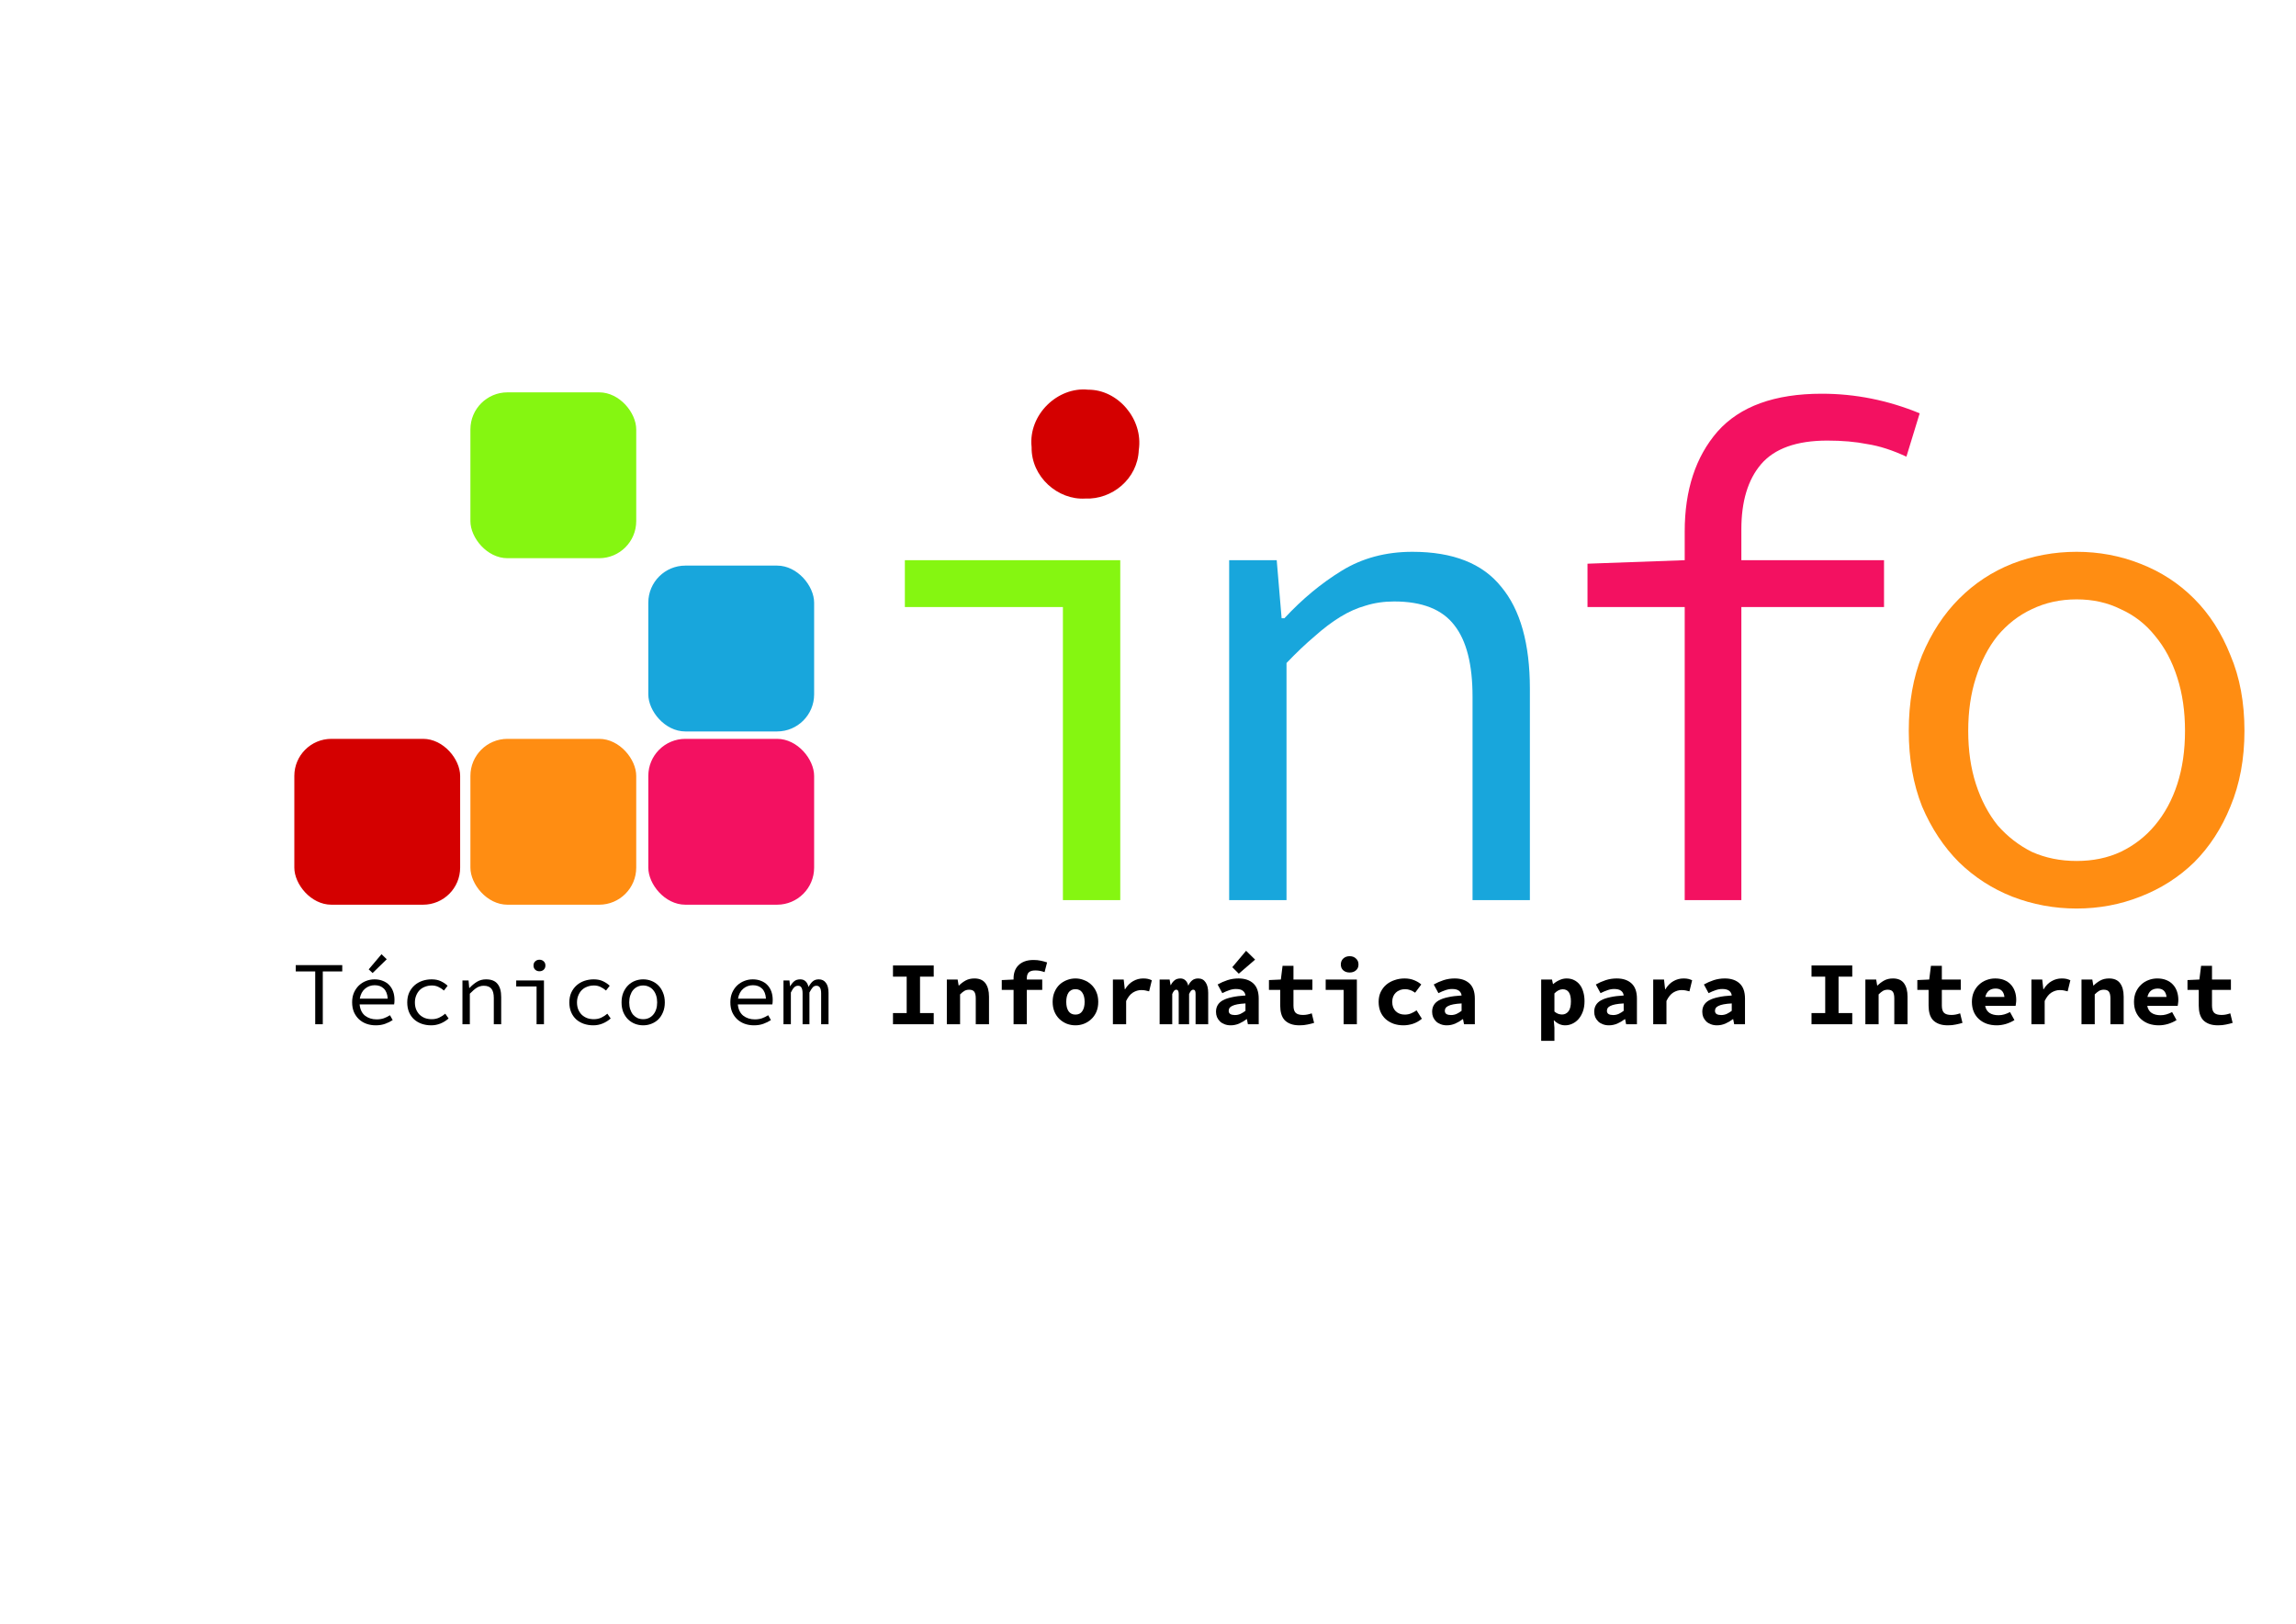 <?xml version="1.0" encoding="UTF-8" standalone="no"?>
<!-- Created with Inkscape (http://www.inkscape.org/) -->

<svg
   xmlns:dc="http://purl.org/dc/elements/1.1/"
   xmlns:cc="http://creativecommons.org/ns#"
   xmlns:rdf="http://www.w3.org/1999/02/22-rdf-syntax-ns#"
   xmlns:svg="http://www.w3.org/2000/svg"
   xmlns="http://www.w3.org/2000/svg"
   xmlns:sodipodi="http://sodipodi.sourceforge.net/DTD/sodipodi-0.dtd"
   xmlns:inkscape="http://www.inkscape.org/namespaces/inkscape"
   width="1052.362"
   height="744.094"
   id="svg3172"
   version="1.1"
   inkscape:version="0.48.4 r9939"
   sodipodi:docname="info-logo.svg">
  <defs
     id="defs3174" />
  <sodipodi:namedview
     id="base"
     pagecolor="#ffffff"
     bordercolor="#666666"
     borderopacity="1.0"
     inkscape:pageopacity="0.0"
     inkscape:pageshadow="2"
     inkscape:zoom="0.7"
     inkscape:cx="337.25809"
     inkscape:cy="353.37796"
     inkscape:document-units="px"
     inkscape:current-layer="layer1"
     showgrid="false"
     inkscape:window-width="1366"
     inkscape:window-height="714"
     inkscape:window-x="0"
     inkscape:window-y="30"
     inkscape:window-maximized="1" />
  <g
     inkscape:label="Camada 1"
     inkscape:groupmode="layer"
     id="layer1"
     transform="translate(0,-308.268)">
    <g
       id="g3087"
       transform="matrix(2.226,0,0,2.226,-425.301,-219.858)"
       style="font-size:144px;font-style:normal;font-variant:normal;font-stretch:normal;text-align:start;line-height:125%;letter-spacing:0px;word-spacing:0px;writing-mode:lr-tb;text-anchor:start;fill:#000000;fill-opacity:1;stroke:none;font-family:Source Code Pro;-inkscape-font-specification:Source Code Pro Semi-Light">
      <path
         inkscape:connector-curvature="0"
         id="path3089"
         d="m 409.92,422.566 c 0,-20.112 0,-40.224 0,-60.336 -10.848,0 -21.696,0 -32.544,0 0,-3.216 0,-6.432 0,-9.648 14.784,0 29.568,0 44.352,0 0,23.328 0,46.656 0,69.984 -3.936,0 -7.872,0 -11.808,0 z"
         style="font-size:144px;font-style:normal;font-variant:normal;font-stretch:normal;text-align:start;line-height:125%;writing-mode:lr-tb;text-anchor:start;fill:#85f611;fill-opacity:1;font-family:Source Code Pro;-inkscape-font-specification:Source Code Pro Semi-Light" />
      <path
         inkscape:connector-curvature="0"
         id="path3091"
         d="m 414.527,339.891 c -5.667,0.348 -11.157,-4.5 -11.052,-10.584 -0.73,-6.684 5.38,-12.479 11.633,-11.826 6.12,-0.046 11.401,6.054 10.434,12.439 -0.24,5.933 -5.506,10.211 -11.015,9.971 z"
         style="font-size:144px;font-style:normal;font-variant:normal;font-stretch:normal;text-align:start;line-height:125%;writing-mode:lr-tb;text-anchor:start;fill:#d40000;fill-opacity:1;font-family:Source Code Pro;-inkscape-font-specification:Source Code Pro Semi-Light" />
      <path
         inkscape:connector-curvature="0"
         id="path3093"
         style="font-size:144px;font-style:normal;font-variant:normal;font-stretch:normal;text-align:start;line-height:125%;writing-mode:lr-tb;text-anchor:start;fill:#18a6dc;fill-opacity:1;font-family:Source Code Pro;-inkscape-font-specification:Source Code Pro Semi-Light"
         d="m 444.152,422.566 0,-69.984 9.792,0 1.008,11.952 0.576,0 c 3.648,-3.936 7.584,-7.2 11.808,-9.792 4.224,-2.592 9.072,-3.888 14.544,-3.888 8.352,7e-5 14.448,2.4 18.288,7.2 3.936,4.704 5.904,11.712 5.904,21.024 l 0,43.488 -11.808,0 0,-41.904 c -6e-5,-6.624 -1.248,-11.52 -3.744,-14.688 -2.496,-3.264 -6.624,-4.896 -12.384,-4.896 -2.112,6e-5 -4.08,0.288 -5.904,0.864 -1.728,0.48 -3.456,1.248 -5.184,2.304 -1.728,1.056 -3.504,2.4 -5.328,4.032 -1.824,1.536 -3.744,3.36 -5.76,5.472 l 0,48.816 -11.808,0" />
      <path
         inkscape:connector-curvature="0"
         id="path3095"
         style="font-size:144px;font-style:normal;font-variant:normal;font-stretch:normal;text-align:start;line-height:125%;writing-mode:lr-tb;text-anchor:start;fill:#f31161;fill-opacity:1;font-family:Source Code Pro;-inkscape-font-specification:Source Code Pro Semi-Light"
         d="m 537.951,422.566 0,-60.336 -20.016,0 0,-8.928 20.016,-0.72 0,-5.904 c -3e-5,-8.544 2.256,-15.408 6.768,-20.592 4.608,-5.184 11.76,-7.776 21.456,-7.776 6.912,1e-4 13.632,1.344 20.16,4.032 l -2.736,8.928 c -2.88,-1.344 -5.568,-2.208 -8.064,-2.592 -2.4,-0.48 -5.136,-0.72 -8.208,-0.72 -6.336,9e-5 -10.896,1.632 -13.68,4.896 -2.688,3.168 -4.032,7.632 -4.032,13.392 l 0,6.336 29.376,0 0,9.648 -29.376,0 0,60.336 -11.664,0" />
      <path
         inkscape:connector-curvature="0"
         id="path3097"
         style="font-size:144px;font-style:normal;font-variant:normal;font-stretch:normal;text-align:start;line-height:125%;writing-mode:lr-tb;text-anchor:start;fill:#ff8d12;fill-opacity:1;font-family:Source Code Pro;-inkscape-font-specification:Source Code Pro Semi-Light"
         d="m 618.647,424.294 c -4.608,0 -9.024,-0.816 -13.248,-2.448 -4.128,-1.632 -7.776,-3.984 -10.944,-7.056 -3.168,-3.168 -5.712,-7.008 -7.632,-11.52 -1.824,-4.608 -2.736,-9.792 -2.736,-15.552 -10e-6,-5.856 0.912,-11.04 2.736,-15.552 1.92,-4.608 4.464,-8.496 7.632,-11.664 3.168,-3.168 6.816,-5.568 10.944,-7.2 4.224,-1.632 8.64,-2.448 13.248,-2.448 4.608,7e-5 8.976,0.816 13.104,2.448 4.224,1.632 7.92,4.032 11.088,7.2 3.168,3.168 5.664,7.056 7.488,11.664 1.92,4.512 2.88,9.696 2.88,15.552 -8e-5,5.76 -0.96,10.944 -2.88,15.552 -1.824,4.512 -4.32,8.352 -7.488,11.52 -3.168,3.072 -6.864,5.424 -11.088,7.056 -4.128,1.632 -8.496,2.448 -13.104,2.448 m 0,-9.792 c 3.36,1e-5 6.384,-0.624 9.072,-1.872 2.784,-1.344 5.136,-3.168 7.056,-5.472 2.016,-2.4 3.552,-5.232 4.608,-8.496 1.056,-3.264 1.584,-6.912 1.584,-10.944 -6e-5,-4.032 -0.528,-7.68 -1.584,-10.944 -1.056,-3.36 -2.592,-6.24 -4.608,-8.64 -1.92,-2.4 -4.272,-4.224 -7.056,-5.472 -2.688,-1.344 -5.712,-2.016 -9.072,-2.016 -3.36,6e-5 -6.432,0.672 -9.216,2.016 -2.688,1.248 -5.04,3.072 -7.056,5.472 -1.92,2.4 -3.408,5.28 -4.464,8.64 -1.056,3.264 -1.584,6.912 -1.584,10.944 -2e-5,4.032 0.528,7.68 1.584,10.944 1.056,3.264 2.544,6.096 4.464,8.496 2.016,2.304 4.368,4.128 7.056,5.472 2.784,1.248 5.856,1.872 9.216,1.872" />
    </g>
    <g
       transform="matrix(1.726,0,0,1.726,-2016.528,512.492)"
       id="g3099">
      <rect
         ry="9.841"
         y="77.851"
         x="1293.243"
         height="44.034"
         width="44.034"
         id="rect3101"
         style="fill:#ff8d12;fill-opacity:1;fill-rule:evenodd;stroke:none" />
      <rect
         style="fill:#18a6dc;fill-opacity:1;fill-rule:evenodd;stroke:none"
         id="rect3103"
         width="44.034"
         height="44.034"
         x="1340.485"
         y="31.851"
         ry="9.841" />
      <rect
         ry="9.841"
         y="77.851"
         x="1340.485"
         height="44.034"
         width="44.034"
         id="rect3105"
         style="fill:#f31161;fill-opacity:1;fill-rule:evenodd;stroke:none" />
      <rect
         style="fill:#85f611;fill-opacity:1;fill-rule:evenodd;stroke:none"
         id="rect3107"
         width="44.034"
         height="44.034"
         x="1293.243"
         y="-14.149"
         ry="9.841" />
      <rect
         ry="9.841"
         y="77.851"
         x="1246.485"
         height="44.034"
         width="44.034"
         id="rect3109"
         style="fill:#d40000;fill-opacity:1;fill-rule:evenodd;stroke:none" />
    </g>
    <g
       style="font-size:238.483px;font-style:normal;font-variant:normal;font-stretch:normal;text-align:start;line-height:125%;letter-spacing:0px;word-spacing:0px;writing-mode:lr-tb;text-anchor:start;fill:#002b3d;fill-opacity:1;stroke:none;font-family:Source Code Pro;-inkscape-font-specification:Source Code Pro Semi-Light"
       id="text3111"
       transform="matrix(1.016,0,0,1.016,-16.736,-12.168)">
      <g
         id="g3063"
         style="fill:#000000">
        <path
           inkscape:connector-curvature="0"
           id="path2998"
           style="font-weight:normal;fill:#000000"
           d="m 158.676,777.376 0,-23.822 -8.781,0 0,-2.846 20.976,0 0,2.846 -8.781,0 0,23.822 -3.415,0" />
        <path
           inkscape:connector-curvature="0"
           id="path3000"
           style="font-weight:normal;fill:#000000"
           d="m 185.978,777.864 c -1.491,0 -2.886,-0.23 -4.187,-0.691 -1.274,-0.461 -2.398,-1.138 -3.374,-2.033 -0.949,-0.894 -1.707,-1.978 -2.276,-3.252 -0.542,-1.301 -0.813,-2.778 -0.813,-4.431 0,-1.599 0.271,-3.035 0.813,-4.309 0.569,-1.274 1.314,-2.358 2.236,-3.252 0.949,-0.894 2.019,-1.572 3.211,-2.033 1.22,-0.488 2.493,-0.732 3.821,-0.732 1.409,2e-5 2.669,0.23 3.781,0.691 1.138,0.434 2.087,1.057 2.846,1.87 0.786,0.813 1.382,1.789 1.789,2.927 0.406,1.138 0.61,2.398 0.61,3.781 -2e-5,0.379 -0.014,0.745 -0.041,1.098 -0.027,0.352 -0.068,0.664 -0.122,0.935 l -15.57,0 c 0.217,2.249 1.03,3.943 2.439,5.081 1.436,1.111 3.184,1.667 5.244,1.667 1.192,0 2.263,-0.163 3.211,-0.488 0.976,-0.352 1.911,-0.813 2.805,-1.382 l 1.22,2.195 c -0.976,0.65 -2.1,1.206 -3.374,1.667 -1.247,0.461 -2.669,0.691 -4.268,0.691 m -0.488,-18.09 c -0.813,10e-6 -1.599,0.136 -2.358,0.407 -0.732,0.271 -1.396,0.664 -1.992,1.179 -0.596,0.488 -1.098,1.111 -1.504,1.87 -0.407,0.759 -0.691,1.626 -0.854,2.602 l 12.602,0 c -0.136,-2.033 -0.732,-3.55 -1.789,-4.553 -1.03,-1.003 -2.398,-1.504 -4.106,-1.504 m -0.935,-5.488 -1.748,-1.667 5.773,-6.829 2.358,2.276 -6.382,6.22" />
        <path
           inkscape:connector-curvature="0"
           id="path3002"
           style="font-weight:normal;fill:#000000"
           d="m 211.004,777.864 c -1.545,0 -2.981,-0.23 -4.309,-0.691 -1.301,-0.461 -2.439,-1.125 -3.415,-1.992 -0.976,-0.894 -1.734,-1.978 -2.276,-3.252 -0.542,-1.301 -0.813,-2.764 -0.813,-4.39 0,-1.653 0.285,-3.117 0.854,-4.39 0.596,-1.301 1.396,-2.398 2.398,-3.293 1.003,-0.894 2.168,-1.572 3.496,-2.033 1.355,-0.461 2.778,-0.691 4.268,-0.691 1.626,2e-5 3.022,0.285 4.187,0.854 1.192,0.569 2.195,1.247 3.008,2.033 l -1.667,2.155 c -0.813,-0.705 -1.667,-1.26 -2.561,-1.667 -0.867,-0.406 -1.816,-0.61 -2.846,-0.61 -1.138,2e-5 -2.182,0.19 -3.13,0.569 -0.949,0.352 -1.762,0.867 -2.439,1.545 -0.65,0.678 -1.165,1.491 -1.545,2.439 -0.379,0.921 -0.569,1.951 -0.569,3.09 -1e-5,1.138 0.176,2.168 0.528,3.09 0.379,0.921 0.894,1.721 1.545,2.398 0.678,0.65 1.477,1.165 2.398,1.545 0.949,0.352 1.992,0.528 3.13,0.528 1.22,0 2.331,-0.23 3.333,-0.691 1.03,-0.488 1.951,-1.084 2.764,-1.789 l 1.504,2.155 c -1.111,0.976 -2.331,1.734 -3.659,2.276 -1.328,0.542 -2.724,0.813 -4.187,0.813" />
        <path
           inkscape:connector-curvature="0"
           id="path3004"
           style="font-weight:normal;fill:#000000"
           d="m 225.094,777.376 0,-19.757 2.764,0 0.285,3.374 0.163,0 c 1.03,-1.111 2.141,-2.033 3.333,-2.764 1.192,-0.732 2.561,-1.098 4.106,-1.098 2.358,2e-5 4.079,0.678 5.163,2.033 1.111,1.328 1.667,3.306 1.667,5.935 l 0,12.277 -3.333,0 0,-11.83 c -2e-5,-1.87 -0.352,-3.252 -1.057,-4.146 -0.705,-0.921 -1.87,-1.382 -3.496,-1.382 -0.596,10e-6 -1.152,0.081 -1.667,0.244 -0.488,0.136 -0.976,0.352 -1.463,0.65 -0.488,0.298 -0.989,0.678 -1.504,1.138 -0.515,0.434 -1.057,0.949 -1.626,1.545 l 0,13.781 -3.333,0" />
        <path
           inkscape:connector-curvature="0"
           id="path3006"
           style="font-weight:normal;fill:#000000"
           d="m 258.535,777.376 0,-17.033 -9.187,0 0,-2.724 12.521,0 0,19.757 -3.333,0 m 1.301,-23.903 c -0.759,2e-5 -1.396,-0.23 -1.911,-0.691 -0.515,-0.488 -0.772,-1.125 -0.772,-1.911 -10e-6,-0.786 0.257,-1.409 0.772,-1.87 0.515,-0.488 1.152,-0.732 1.911,-0.732 0.759,2e-5 1.396,0.244 1.911,0.732 0.515,0.461 0.772,1.084 0.772,1.87 -2e-5,0.786 -0.257,1.423 -0.772,1.911 -0.515,0.461 -1.152,0.691 -1.911,0.691" />
        <path
           inkscape:connector-curvature="0"
           id="path3008"
           style="font-weight:normal;fill:#000000"
           d="m 284.129,777.864 c -1.545,0 -2.981,-0.23 -4.309,-0.691 -1.301,-0.461 -2.439,-1.125 -3.415,-1.992 -0.976,-0.894 -1.734,-1.978 -2.276,-3.252 -0.542,-1.301 -0.813,-2.764 -0.813,-4.39 0,-1.653 0.285,-3.117 0.854,-4.39 0.596,-1.301 1.396,-2.398 2.398,-3.293 1.003,-0.894 2.168,-1.572 3.496,-2.033 1.355,-0.461 2.778,-0.691 4.268,-0.691 1.626,2e-5 3.022,0.285 4.187,0.854 1.192,0.569 2.195,1.247 3.008,2.033 l -1.667,2.155 c -0.813,-0.705 -1.667,-1.26 -2.561,-1.667 -0.867,-0.406 -1.816,-0.61 -2.846,-0.61 -1.138,2e-5 -2.182,0.19 -3.13,0.569 -0.949,0.352 -1.762,0.867 -2.439,1.545 -0.65,0.678 -1.165,1.491 -1.545,2.439 -0.379,0.921 -0.569,1.951 -0.569,3.09 0,1.138 0.176,2.168 0.528,3.09 0.379,0.921 0.894,1.721 1.545,2.398 0.678,0.65 1.477,1.165 2.398,1.545 0.949,0.352 1.992,0.528 3.13,0.528 1.22,0 2.331,-0.23 3.333,-0.691 1.03,-0.488 1.951,-1.084 2.764,-1.789 l 1.504,2.155 c -1.111,0.976 -2.331,1.734 -3.659,2.276 -1.328,0.542 -2.724,0.813 -4.187,0.813" />
        <path
           inkscape:connector-curvature="0"
           id="path3010"
           style="font-weight:normal;fill:#000000"
           d="m 306.634,777.864 c -1.301,0 -2.548,-0.23 -3.74,-0.691 -1.165,-0.461 -2.195,-1.125 -3.09,-1.992 -0.894,-0.894 -1.613,-1.978 -2.155,-3.252 -0.515,-1.301 -0.772,-2.764 -0.772,-4.39 0,-1.653 0.257,-3.117 0.772,-4.39 0.542,-1.301 1.26,-2.398 2.155,-3.293 0.894,-0.894 1.924,-1.572 3.09,-2.033 1.192,-0.461 2.439,-0.691 3.74,-0.691 1.301,2e-5 2.534,0.23 3.699,0.691 1.192,0.461 2.236,1.138 3.13,2.033 0.894,0.894 1.599,1.992 2.114,3.293 0.542,1.274 0.813,2.737 0.813,4.39 -3e-5,1.626 -0.271,3.09 -0.813,4.39 -0.515,1.274 -1.22,2.358 -2.114,3.252 -0.894,0.867 -1.938,1.531 -3.13,1.992 -1.165,0.461 -2.398,0.691 -3.699,0.691 m 0,-2.764 c 0.949,0 1.802,-0.176 2.561,-0.528 0.786,-0.379 1.45,-0.894 1.992,-1.545 0.569,-0.678 1.003,-1.477 1.301,-2.398 0.298,-0.921 0.447,-1.951 0.447,-3.09 -2e-5,-1.138 -0.149,-2.168 -0.447,-3.09 -0.298,-0.949 -0.732,-1.762 -1.301,-2.439 -0.542,-0.678 -1.206,-1.192 -1.992,-1.545 -0.759,-0.379 -1.613,-0.569 -2.561,-0.569 -0.949,2e-5 -1.816,0.19 -2.602,0.569 -0.759,0.352 -1.423,0.867 -1.992,1.545 -0.542,0.678 -0.962,1.491 -1.26,2.439 -0.298,0.921 -0.447,1.951 -0.447,3.09 0,1.138 0.149,2.168 0.447,3.09 0.298,0.921 0.718,1.721 1.26,2.398 0.569,0.65 1.233,1.165 1.992,1.545 0.786,0.352 1.653,0.528 2.602,0.528" />
        <path
           inkscape:connector-curvature="0"
           id="path3012"
           style="font-weight:normal;fill:#000000"
           d="m 356.604,777.864 c -1.491,0 -2.886,-0.23 -4.187,-0.691 -1.274,-0.461 -2.398,-1.138 -3.374,-2.033 -0.949,-0.894 -1.707,-1.978 -2.276,-3.252 -0.542,-1.301 -0.813,-2.778 -0.813,-4.431 0,-1.599 0.271,-3.035 0.813,-4.309 0.569,-1.274 1.314,-2.358 2.236,-3.252 0.949,-0.894 2.019,-1.572 3.211,-2.033 1.22,-0.488 2.493,-0.732 3.821,-0.732 1.409,2e-5 2.669,0.23 3.781,0.691 1.138,0.434 2.087,1.057 2.846,1.87 0.786,0.813 1.382,1.789 1.789,2.927 0.406,1.138 0.61,2.398 0.61,3.781 -3e-5,0.379 -0.014,0.745 -0.041,1.098 -0.027,0.352 -0.068,0.664 -0.122,0.935 l -15.57,0 c 0.217,2.249 1.03,3.943 2.439,5.081 1.436,1.111 3.184,1.667 5.244,1.667 1.192,0 2.263,-0.163 3.211,-0.488 0.976,-0.352 1.911,-0.813 2.805,-1.382 l 1.22,2.195 c -0.976,0.65 -2.1,1.206 -3.374,1.667 -1.247,0.461 -2.669,0.691 -4.268,0.691 m -0.488,-18.09 c -0.813,10e-6 -1.599,0.136 -2.358,0.407 -0.732,0.271 -1.396,0.664 -1.992,1.179 -0.596,0.488 -1.098,1.111 -1.504,1.87 -0.407,0.759 -0.691,1.626 -0.854,2.602 l 12.602,0 c -0.136,-2.033 -0.732,-3.55 -1.789,-4.553 -1.03,-1.003 -2.398,-1.504 -4.106,-1.504" />
        <path
           inkscape:connector-curvature="0"
           id="path3014"
           style="font-weight:normal;fill:#000000"
           d="m 369.922,777.376 0,-19.757 2.683,0 0.285,2.602 0.081,0 c 0.515,-0.921 1.111,-1.667 1.789,-2.236 0.678,-0.569 1.585,-0.854 2.724,-0.854 1.924,2e-5 3.171,1.138 3.74,3.415 0.569,-1.057 1.192,-1.884 1.87,-2.48 0.705,-0.623 1.626,-0.935 2.764,-0.935 1.382,2e-5 2.453,0.528 3.211,1.585 0.786,1.03 1.179,2.534 1.179,4.512 l 0,14.147 -3.333,0 0,-13.903 c -2e-5,-2.304 -0.705,-3.455 -2.114,-3.455 -0.705,10e-6 -1.274,0.257 -1.707,0.772 -0.434,0.488 -0.921,1.247 -1.463,2.276 l 0,14.309 -3.09,0 0,-13.903 c 0,-1.138 -0.163,-1.992 -0.488,-2.561 -0.298,-0.596 -0.813,-0.894 -1.545,-0.894 -0.705,10e-6 -1.301,0.257 -1.789,0.772 -0.488,0.488 -0.976,1.247 -1.463,2.276 l 0,14.309 -3.333,0" />
        <path
           inkscape:connector-curvature="0"
           id="path3016"
           style="font-size:46.372px;font-weight:bold;text-align:center;line-height:125%;text-anchor:middle;fill:#000000;font-family:Source Code Pro;-inkscape-font-specification:Source Code Pro Semi-Light"
           d="m 419.323,777.376 0,-5.041 6.179,0 0,-16.423 -6.179,0 0,-5.041 18.375,0 0,5.041 -6.179,0 0,16.423 6.179,0 0,5.041 -18.375,0" />
        <path
           inkscape:connector-curvature="0"
           id="path3018"
           style="font-size:46.372px;font-weight:bold;text-align:center;line-height:125%;text-anchor:middle;fill:#000000;font-family:Source Code Pro;-inkscape-font-specification:Source Code Pro Semi-Light"
           d="m 443.616,777.376 0,-20.163 4.878,0 0.447,2.683 0.163,0 c 0.867,-0.867 1.856,-1.612 2.968,-2.236 1.138,-0.623 2.466,-0.935 3.984,-0.935 2.276,2e-5 3.943,0.732 5,2.195 1.057,1.463 1.585,3.469 1.585,6.016 l 0,12.439 -5.976,0 0,-11.667 c -2e-5,-1.355 -0.217,-2.344 -0.65,-2.968 -0.434,-0.623 -1.206,-0.935 -2.317,-0.935 -0.813,10e-6 -1.531,0.176 -2.155,0.528 -0.596,0.352 -1.247,0.881 -1.951,1.585 l 0,13.456 -5.976,0" />
        <path
           inkscape:connector-curvature="0"
           id="path3020"
           style="font-size:46.372px;font-weight:bold;text-align:center;line-height:125%;text-anchor:middle;fill:#000000;font-family:Source Code Pro;-inkscape-font-specification:Source Code Pro Semi-Light"
           d="m 473.723,777.376 0,-15.488 -5.325,0 0,-4.431 5.325,-0.244 0,-0.528 c -10e-6,-1.165 0.176,-2.249 0.528,-3.252 0.352,-1.003 0.894,-1.87 1.626,-2.602 0.732,-0.759 1.667,-1.355 2.805,-1.789 1.138,-0.434 2.493,-0.65 4.065,-0.65 1.165,3e-5 2.249,0.108 3.252,0.325 1.03,0.217 1.978,0.474 2.846,0.772 l -1.138,4.39 c -1.328,-0.515 -2.737,-0.772 -4.228,-0.772 -1.301,2e-5 -2.263,0.285 -2.886,0.854 -0.596,0.569 -0.894,1.463 -0.894,2.683 l 0,0.569 6.951,0 0,4.675 -6.951,0 0,15.488 -5.976,0" />
        <path
           inkscape:connector-curvature="0"
           id="path3022"
           style="font-size:46.372px;font-weight:bold;text-align:center;line-height:125%;text-anchor:middle;fill:#000000;font-family:Source Code Pro;-inkscape-font-specification:Source Code Pro Semi-Light"
           d="m 501.635,777.864 c -1.328,0 -2.615,-0.23 -3.862,-0.691 -1.22,-0.488 -2.317,-1.179 -3.293,-2.073 -0.949,-0.894 -1.707,-1.992 -2.276,-3.293 -0.569,-1.328 -0.854,-2.832 -0.854,-4.512 0,-1.68 0.285,-3.171 0.854,-4.472 0.569,-1.328 1.328,-2.439 2.276,-3.333 0.976,-0.894 2.073,-1.572 3.293,-2.033 1.247,-0.488 2.534,-0.732 3.862,-0.732 1.328,2e-5 2.602,0.244 3.821,0.732 1.247,0.461 2.344,1.138 3.293,2.033 0.976,0.894 1.748,2.005 2.317,3.333 0.569,1.301 0.854,2.791 0.854,4.472 -2e-5,1.68 -0.285,3.184 -0.854,4.512 -0.569,1.301 -1.342,2.398 -2.317,3.293 -0.949,0.894 -2.046,1.585 -3.293,2.073 -1.22,0.461 -2.493,0.691 -3.821,0.691 m 0,-4.838 c 1.382,0 2.412,-0.515 3.09,-1.545 0.705,-1.03 1.057,-2.426 1.057,-4.187 -2e-5,-1.762 -0.352,-3.157 -1.057,-4.187 -0.678,-1.03 -1.707,-1.545 -3.09,-1.545 -1.382,2e-5 -2.426,0.515 -3.13,1.545 -0.678,1.03 -1.016,2.426 -1.016,4.187 -1e-5,1.762 0.339,3.157 1.016,4.187 0.705,1.03 1.748,1.545 3.13,1.545" />
        <path
           inkscape:connector-curvature="0"
           id="path3024"
           style="font-size:46.372px;font-weight:bold;text-align:center;line-height:125%;text-anchor:middle;fill:#000000;font-family:Source Code Pro;-inkscape-font-specification:Source Code Pro Semi-Light"
           d="m 518.53,777.376 0,-20.163 4.878,0 0.488,4.39 0.122,0 c 1.003,-1.653 2.209,-2.873 3.618,-3.659 1.409,-0.813 2.927,-1.22 4.553,-1.22 0.894,2e-5 1.613,0.068 2.155,0.203 0.569,0.136 1.152,0.339 1.748,0.61 l -1.22,5 c -0.623,-0.19 -1.192,-0.325 -1.707,-0.407 -0.488,-0.108 -1.111,-0.163 -1.87,-0.163 -1.247,10e-6 -2.48,0.366 -3.699,1.098 -1.192,0.732 -2.222,2.005 -3.09,3.821 l 0,10.488 -5.976,0" />
        <path
           inkscape:connector-curvature="0"
           id="path3026"
           style="font-size:46.372px;font-weight:bold;text-align:center;line-height:125%;text-anchor:middle;fill:#000000;font-family:Source Code Pro;-inkscape-font-specification:Source Code Pro Semi-Light"
           d="m 539.613,777.376 0,-20.163 4.512,0 0.407,2.48 0.163,0 c 0.379,-0.813 0.908,-1.504 1.585,-2.073 0.678,-0.596 1.599,-0.894 2.764,-0.894 0.867,2e-5 1.599,0.285 2.195,0.854 0.623,0.542 1.057,1.355 1.301,2.439 0.379,-0.921 0.921,-1.694 1.626,-2.317 0.732,-0.65 1.68,-0.976 2.846,-0.976 1.463,2e-5 2.575,0.583 3.333,1.748 0.786,1.138 1.179,2.724 1.179,4.756 l 0,14.147 -5.691,0 0,-13.74 c -2e-5,-0.623 -0.081,-1.084 -0.244,-1.382 -0.163,-0.298 -0.447,-0.447 -0.854,-0.447 -0.379,10e-6 -0.705,0.163 -0.976,0.488 -0.271,0.325 -0.556,0.813 -0.854,1.463 l 0,13.618 -4.675,0 0,-13.74 c -2e-5,-1.22 -0.379,-1.829 -1.138,-1.829 -0.379,10e-6 -0.705,0.163 -0.976,0.488 -0.271,0.325 -0.542,0.813 -0.813,1.463 l 0,13.618 -5.691,0" />
        <path
           inkscape:connector-curvature="0"
           id="path3028"
           style="font-size:46.372px;font-weight:bold;text-align:center;line-height:125%;text-anchor:middle;fill:#000000;font-family:Source Code Pro;-inkscape-font-specification:Source Code Pro Semi-Light"
           d="m 571.671,777.864 c -1.03,0 -1.951,-0.163 -2.764,-0.488 -0.813,-0.298 -1.504,-0.718 -2.073,-1.26 -0.569,-0.569 -1.016,-1.22 -1.341,-1.951 -0.298,-0.732 -0.447,-1.531 -0.447,-2.398 0,-1.138 0.244,-2.127 0.732,-2.968 0.488,-0.867 1.26,-1.599 2.317,-2.195 1.084,-0.596 2.466,-1.07 4.146,-1.423 1.68,-0.379 3.713,-0.637 6.098,-0.772 -0.108,-0.921 -0.515,-1.64 -1.22,-2.155 -0.678,-0.515 -1.707,-0.772 -3.09,-0.772 -0.976,1e-5 -1.965,0.176 -2.968,0.528 -0.976,0.325 -2.033,0.772 -3.171,1.341 l -2.114,-3.903 c 1.382,-0.786 2.859,-1.436 4.431,-1.951 1.599,-0.515 3.266,-0.772 5,-0.772 2.818,2e-5 5.041,0.745 6.667,2.236 1.626,1.491 2.439,3.781 2.439,6.87 l 0,11.545 -4.878,0 -0.447,-2.276 -0.163,0 c -1.03,0.786 -2.155,1.45 -3.374,1.992 -1.22,0.515 -2.48,0.772 -3.781,0.772 m 1.911,-4.634 c 0.894,0 1.734,-0.176 2.52,-0.528 0.786,-0.379 1.531,-0.84 2.236,-1.382 l 0,-3.333 c -1.491,0.081 -2.724,0.217 -3.699,0.407 -0.976,0.19 -1.748,0.434 -2.317,0.732 -0.569,0.271 -0.976,0.596 -1.22,0.976 -0.217,0.379 -0.325,0.786 -0.325,1.22 -10e-6,0.65 0.244,1.138 0.732,1.463 0.515,0.298 1.206,0.447 2.073,0.447 m 1.748,-18.659 -2.927,-2.927 6.22,-7.399 4.065,3.984 -7.358,6.342" />
        <path
           inkscape:connector-curvature="0"
           id="path3030"
           style="font-size:46.372px;font-weight:bold;text-align:center;line-height:125%;text-anchor:middle;fill:#000000;font-family:Source Code Pro;-inkscape-font-specification:Source Code Pro Semi-Light"
           d="m 602.713,777.864 c -1.599,0 -2.954,-0.217 -4.065,-0.65 -1.111,-0.434 -2.019,-1.03 -2.724,-1.789 -0.678,-0.786 -1.165,-1.721 -1.463,-2.805 -0.298,-1.084 -0.447,-2.29 -0.447,-3.618 l 0,-7.114 -5.081,0 0,-4.431 5.366,-0.244 0.772,-6.179 4.919,0 0,6.179 8.537,0 0,4.675 -8.537,0 0,7.073 c -2e-5,1.545 0.339,2.642 1.016,3.293 0.678,0.623 1.762,0.935 3.252,0.935 0.759,0 1.45,-0.068 2.073,-0.203 0.65,-0.136 1.287,-0.312 1.911,-0.528 l 1.057,4.309 c -0.894,0.271 -1.884,0.515 -2.968,0.732 -1.057,0.244 -2.263,0.366 -3.618,0.366" />
        <path
           inkscape:connector-curvature="0"
           id="path3032"
           style="font-size:46.372px;font-weight:bold;text-align:center;line-height:125%;text-anchor:middle;fill:#000000;font-family:Source Code Pro;-inkscape-font-specification:Source Code Pro Semi-Light"
           d="m 622.616,777.376 0,-15.488 -8.09,0 0,-4.675 14.065,0 0,20.163 -5.976,0 m 2.724,-23.334 c -1.165,2e-5 -2.127,-0.325 -2.886,-0.976 -0.732,-0.65 -1.098,-1.531 -1.098,-2.642 -10e-6,-1.111 0.366,-2.005 1.098,-2.683 0.759,-0.705 1.721,-1.057 2.886,-1.057 1.165,3e-5 2.114,0.352 2.846,1.057 0.759,0.678 1.138,1.572 1.138,2.683 -10e-6,1.111 -0.379,1.992 -1.138,2.642 -0.732,0.65 -1.68,0.976 -2.846,0.976" />
        <path
           inkscape:connector-curvature="0"
           id="path3034"
           style="font-size:46.372px;font-weight:bold;text-align:center;line-height:125%;text-anchor:middle;fill:#000000;font-family:Source Code Pro;-inkscape-font-specification:Source Code Pro Semi-Light"
           d="m 649.634,777.864 c -1.599,0 -3.076,-0.23 -4.431,-0.691 -1.355,-0.488 -2.548,-1.179 -3.577,-2.073 -1.003,-0.894 -1.789,-1.992 -2.358,-3.293 -0.569,-1.328 -0.854,-2.832 -0.854,-4.512 0,-1.68 0.312,-3.171 0.935,-4.472 0.65,-1.328 1.504,-2.439 2.561,-3.333 1.084,-0.894 2.331,-1.572 3.74,-2.033 1.409,-0.488 2.886,-0.732 4.431,-0.732 1.599,2e-5 3.035,0.257 4.309,0.772 1.301,0.515 2.385,1.165 3.252,1.951 l -2.764,3.699 c -1.491,-1.057 -2.981,-1.585 -4.472,-1.585 -1.734,2e-5 -3.144,0.515 -4.228,1.545 -1.084,1.03 -1.626,2.426 -1.626,4.187 -10e-6,1.762 0.515,3.157 1.545,4.187 1.057,1.03 2.426,1.545 4.106,1.545 1.057,0 2.019,-0.19 2.886,-0.569 0.894,-0.379 1.707,-0.827 2.439,-1.341 l 2.398,3.781 c -1.22,1.03 -2.561,1.789 -4.025,2.276 -1.463,0.461 -2.886,0.691 -4.268,0.691" />
        <path
           inkscape:connector-curvature="0"
           id="path3036"
           style="font-size:46.372px;font-weight:bold;text-align:center;line-height:125%;text-anchor:middle;fill:#000000;font-family:Source Code Pro;-inkscape-font-specification:Source Code Pro Semi-Light"
           d="m 669.171,777.864 c -1.03,0 -1.951,-0.163 -2.764,-0.488 -0.813,-0.298 -1.504,-0.718 -2.073,-1.26 -0.569,-0.569 -1.016,-1.22 -1.342,-1.951 -0.298,-0.732 -0.447,-1.531 -0.447,-2.398 0,-1.138 0.244,-2.127 0.732,-2.968 0.488,-0.867 1.26,-1.599 2.317,-2.195 1.084,-0.596 2.466,-1.07 4.146,-1.423 1.68,-0.379 3.713,-0.637 6.098,-0.772 -0.108,-0.921 -0.515,-1.64 -1.22,-2.155 -0.678,-0.515 -1.707,-0.772 -3.09,-0.772 -0.976,1e-5 -1.965,0.176 -2.968,0.528 -0.976,0.325 -2.033,0.772 -3.171,1.341 l -2.114,-3.903 c 1.382,-0.786 2.859,-1.436 4.431,-1.951 1.599,-0.515 3.266,-0.772 5,-0.772 2.818,2e-5 5.041,0.745 6.667,2.236 1.626,1.491 2.439,3.781 2.439,6.87 l 0,11.545 -4.878,0 -0.447,-2.276 -0.163,0 c -1.03,0.786 -2.155,1.45 -3.374,1.992 -1.22,0.515 -2.48,0.772 -3.781,0.772 m 1.911,-4.634 c 0.894,0 1.734,-0.176 2.52,-0.528 0.786,-0.379 1.531,-0.84 2.236,-1.382 l 0,-3.333 c -1.491,0.081 -2.724,0.217 -3.699,0.407 -0.976,0.19 -1.748,0.434 -2.317,0.732 -0.569,0.271 -0.976,0.596 -1.22,0.976 -0.217,0.379 -0.325,0.786 -0.325,1.22 0,0.65 0.244,1.138 0.732,1.463 0.515,0.298 1.206,0.447 2.073,0.447" />
        <path
           inkscape:connector-curvature="0"
           id="path3038"
           style="font-size:46.372px;font-weight:bold;text-align:center;line-height:125%;text-anchor:middle;fill:#000000;font-family:Source Code Pro;-inkscape-font-specification:Source Code Pro Semi-Light"
           d="m 711.742,784.856 0,-27.643 4.878,0 0.447,2.033 0.122,0 c 0.813,-0.732 1.748,-1.328 2.805,-1.789 1.057,-0.488 2.127,-0.732 3.211,-0.732 1.247,2e-5 2.371,0.244 3.374,0.732 1.003,0.488 1.856,1.179 2.561,2.073 0.705,0.894 1.233,1.978 1.585,3.252 0.379,1.247 0.569,2.642 0.569,4.187 -3e-5,1.734 -0.244,3.279 -0.732,4.634 -0.488,1.328 -1.138,2.466 -1.951,3.415 -0.813,0.921 -1.748,1.626 -2.805,2.114 -1.03,0.488 -2.114,0.732 -3.252,0.732 -1.843,0 -3.496,-0.732 -4.96,-2.195 l -0.163,0 0.285,3.293 0,5.894 -5.976,0 m 9.431,-11.87 c 1.138,0 2.087,-0.461 2.846,-1.382 0.759,-0.949 1.138,-2.466 1.138,-4.553 -2e-5,-3.632 -1.233,-5.447 -3.699,-5.447 -1.274,2e-5 -2.52,0.623 -3.74,1.87 l 0,8.171 c 0.569,0.488 1.152,0.84 1.748,1.057 0.623,0.19 1.192,0.285 1.707,0.285" />
        <path
           inkscape:connector-curvature="0"
           id="path3040"
           style="font-size:46.372px;font-weight:bold;text-align:center;line-height:125%;text-anchor:middle;fill:#000000;font-family:Source Code Pro;-inkscape-font-specification:Source Code Pro Semi-Light"
           d="m 742.297,777.864 c -1.03,0 -1.951,-0.163 -2.764,-0.488 -0.813,-0.298 -1.504,-0.718 -2.073,-1.26 -0.569,-0.569 -1.016,-1.22 -1.342,-1.951 -0.298,-0.732 -0.447,-1.531 -0.447,-2.398 -10e-6,-1.138 0.244,-2.127 0.732,-2.968 0.488,-0.867 1.26,-1.599 2.317,-2.195 1.084,-0.596 2.466,-1.07 4.146,-1.423 1.68,-0.379 3.713,-0.637 6.098,-0.772 -0.108,-0.921 -0.515,-1.64 -1.22,-2.155 -0.678,-0.515 -1.707,-0.772 -3.09,-0.772 -0.976,1e-5 -1.965,0.176 -2.968,0.528 -0.976,0.325 -2.033,0.772 -3.171,1.341 l -2.114,-3.903 c 1.382,-0.786 2.859,-1.436 4.431,-1.951 1.599,-0.515 3.266,-0.772 5,-0.772 2.818,2e-5 5.041,0.745 6.667,2.236 1.626,1.491 2.439,3.781 2.439,6.87 l 0,11.545 -4.878,0 -0.447,-2.276 -0.163,0 c -1.03,0.786 -2.155,1.45 -3.374,1.992 -1.22,0.515 -2.48,0.772 -3.781,0.772 m 1.911,-4.634 c 0.894,0 1.734,-0.176 2.52,-0.528 0.786,-0.379 1.531,-0.84 2.236,-1.382 l 0,-3.333 c -1.491,0.081 -2.724,0.217 -3.699,0.407 -0.976,0.19 -1.748,0.434 -2.317,0.732 -0.569,0.271 -0.976,0.596 -1.22,0.976 -0.217,0.379 -0.325,0.786 -0.325,1.22 -1e-5,0.65 0.244,1.138 0.732,1.463 0.515,0.298 1.206,0.447 2.073,0.447" />
        <path
           inkscape:connector-curvature="0"
           id="path3042"
           style="font-size:46.372px;font-weight:bold;text-align:center;line-height:125%;text-anchor:middle;fill:#000000;font-family:Source Code Pro;-inkscape-font-specification:Source Code Pro Semi-Light"
           d="m 762.281,777.376 0,-20.163 4.878,0 0.488,4.39 0.122,0 c 1.003,-1.653 2.209,-2.873 3.618,-3.659 1.409,-0.813 2.927,-1.22 4.553,-1.22 0.894,2e-5 1.612,0.068 2.155,0.203 0.569,0.136 1.152,0.339 1.748,0.61 l -1.22,5 c -0.623,-0.19 -1.192,-0.325 -1.707,-0.407 -0.488,-0.108 -1.111,-0.163 -1.87,-0.163 -1.247,10e-6 -2.48,0.366 -3.699,1.098 -1.192,0.732 -2.222,2.005 -3.09,3.821 l 0,10.488 -5.976,0" />
        <path
           inkscape:connector-curvature="0"
           id="path3044"
           style="font-size:46.372px;font-weight:bold;text-align:center;line-height:125%;text-anchor:middle;fill:#000000;font-family:Source Code Pro;-inkscape-font-specification:Source Code Pro Semi-Light"
           d="m 791.047,777.864 c -1.03,0 -1.951,-0.163 -2.764,-0.488 -0.813,-0.298 -1.504,-0.718 -2.073,-1.26 -0.569,-0.569 -1.016,-1.22 -1.342,-1.951 -0.298,-0.732 -0.447,-1.531 -0.447,-2.398 -10e-6,-1.138 0.244,-2.127 0.732,-2.968 0.488,-0.867 1.26,-1.599 2.317,-2.195 1.084,-0.596 2.466,-1.07 4.146,-1.423 1.68,-0.379 3.713,-0.637 6.098,-0.772 -0.108,-0.921 -0.515,-1.64 -1.22,-2.155 -0.678,-0.515 -1.707,-0.772 -3.09,-0.772 -0.976,1e-5 -1.965,0.176 -2.968,0.528 -0.976,0.325 -2.033,0.772 -3.171,1.341 l -2.114,-3.903 c 1.382,-0.786 2.859,-1.436 4.431,-1.951 1.599,-0.515 3.266,-0.772 5,-0.772 2.818,2e-5 5.041,0.745 6.667,2.236 1.626,1.491 2.439,3.781 2.439,6.87 l 0,11.545 -4.878,0 -0.447,-2.276 -0.163,0 c -1.03,0.786 -2.155,1.45 -3.374,1.992 -1.22,0.515 -2.48,0.772 -3.781,0.772 m 1.911,-4.634 c 0.894,0 1.734,-0.176 2.52,-0.528 0.786,-0.379 1.531,-0.84 2.236,-1.382 l 0,-3.333 c -1.491,0.081 -2.724,0.217 -3.699,0.407 -0.976,0.19 -1.748,0.434 -2.317,0.732 -0.569,0.271 -0.976,0.596 -1.22,0.976 -0.217,0.379 -0.325,0.786 -0.325,1.22 -10e-6,0.65 0.244,1.138 0.732,1.463 0.515,0.298 1.206,0.447 2.073,0.447" />
        <path
           inkscape:connector-curvature="0"
           id="path3046"
           style="font-size:46.372px;font-weight:bold;text-align:center;line-height:125%;text-anchor:middle;fill:#000000;font-family:Source Code Pro;-inkscape-font-specification:Source Code Pro Semi-Light"
           d="m 833.699,777.376 0,-5.041 6.179,0 0,-16.423 -6.179,0 0,-5.041 18.375,0 0,5.041 -6.179,0 0,16.423 6.179,0 0,5.041 -18.375,0" />
        <path
           inkscape:connector-curvature="0"
           id="path3048"
           style="font-size:46.372px;font-weight:bold;text-align:center;line-height:125%;text-anchor:middle;fill:#000000;font-family:Source Code Pro;-inkscape-font-specification:Source Code Pro Semi-Light"
           d="m 857.993,777.376 0,-20.163 4.878,0 0.447,2.683 0.163,0 c 0.867,-0.867 1.856,-1.612 2.968,-2.236 1.138,-0.623 2.466,-0.935 3.984,-0.935 2.276,2e-5 3.943,0.732 5,2.195 1.057,1.463 1.585,3.469 1.585,6.016 l 0,12.439 -5.976,0 0,-11.667 c -2e-5,-1.355 -0.217,-2.344 -0.65,-2.968 -0.434,-0.623 -1.206,-0.935 -2.317,-0.935 -0.813,10e-6 -1.531,0.176 -2.155,0.528 -0.596,0.352 -1.247,0.881 -1.951,1.585 l 0,13.456 -5.976,0" />
        <path
           inkscape:connector-curvature="0"
           id="path3050"
           style="font-size:46.372px;font-weight:bold;text-align:center;line-height:125%;text-anchor:middle;fill:#000000;font-family:Source Code Pro;-inkscape-font-specification:Source Code Pro Semi-Light"
           d="m 895.214,777.864 c -1.599,0 -2.954,-0.217 -4.065,-0.65 -1.111,-0.434 -2.019,-1.03 -2.724,-1.789 -0.678,-0.786 -1.165,-1.721 -1.463,-2.805 -0.298,-1.084 -0.447,-2.29 -0.447,-3.618 l 0,-7.114 -5.081,0 0,-4.431 5.366,-0.244 0.772,-6.179 4.919,0 0,6.179 8.537,0 0,4.675 -8.537,0 0,7.073 c -10e-6,1.545 0.339,2.642 1.016,3.293 0.678,0.623 1.762,0.935 3.252,0.935 0.759,0 1.45,-0.068 2.073,-0.203 0.65,-0.136 1.287,-0.312 1.911,-0.528 l 1.057,4.309 c -0.894,0.271 -1.884,0.515 -2.968,0.732 -1.057,0.244 -2.263,0.366 -3.618,0.366" />
        <path
           inkscape:connector-curvature="0"
           id="path3052"
           style="font-size:46.372px;font-weight:bold;text-align:center;line-height:125%;text-anchor:middle;fill:#000000;font-family:Source Code Pro;-inkscape-font-specification:Source Code Pro Semi-Light"
           d="m 917.231,777.864 c -1.572,0 -3.049,-0.23 -4.431,-0.691 -1.355,-0.488 -2.534,-1.179 -3.537,-2.073 -1.003,-0.894 -1.789,-1.992 -2.358,-3.293 -0.569,-1.328 -0.854,-2.832 -0.854,-4.512 0,-1.653 0.285,-3.13 0.854,-4.431 0.596,-1.328 1.382,-2.439 2.358,-3.333 0.976,-0.921 2.087,-1.613 3.333,-2.073 1.274,-0.488 2.588,-0.732 3.943,-0.732 1.545,2e-5 2.913,0.244 4.106,0.732 1.192,0.488 2.182,1.165 2.968,2.033 0.813,0.867 1.423,1.897 1.829,3.09 0.406,1.165 0.61,2.439 0.61,3.821 -2e-5,0.542 -0.041,1.071 -0.122,1.585 -0.054,0.488 -0.108,0.854 -0.163,1.098 l -13.74,0 c 0.298,1.463 0.962,2.534 1.992,3.211 1.03,0.678 2.371,1.016 4.025,1.016 0.921,10e-6 1.789,-0.122 2.602,-0.366 0.84,-0.244 1.707,-0.596 2.602,-1.057 l 1.992,3.618 c -1.165,0.732 -2.453,1.314 -3.862,1.748 -1.409,0.407 -2.791,0.61 -4.146,0.61 m -0.488,-16.586 c -1.192,1e-5 -2.195,0.312 -3.008,0.935 -0.786,0.623 -1.328,1.572 -1.626,2.846 l 8.618,0 c -0.298,-2.52 -1.626,-3.781 -3.984,-3.781" />
        <path
           inkscape:connector-curvature="0"
           id="path3054"
           style="font-size:46.372px;font-weight:bold;text-align:center;line-height:125%;text-anchor:middle;fill:#000000;font-family:Source Code Pro;-inkscape-font-specification:Source Code Pro Semi-Light"
           d="m 932.907,777.376 0,-20.163 4.878,0 0.488,4.39 0.122,0 c 1.003,-1.653 2.209,-2.873 3.618,-3.659 1.409,-0.813 2.927,-1.22 4.553,-1.22 0.894,2e-5 1.612,0.068 2.155,0.203 0.569,0.136 1.152,0.339 1.748,0.61 l -1.22,5 c -0.623,-0.19 -1.192,-0.325 -1.707,-0.407 -0.488,-0.108 -1.111,-0.163 -1.87,-0.163 -1.247,10e-6 -2.48,0.366 -3.699,1.098 -1.192,0.732 -2.222,2.005 -3.09,3.821 l 0,10.488 -5.976,0" />
        <path
           inkscape:connector-curvature="0"
           id="path3056"
           style="font-size:46.372px;font-weight:bold;text-align:center;line-height:125%;text-anchor:middle;fill:#000000;font-family:Source Code Pro;-inkscape-font-specification:Source Code Pro Semi-Light"
           d="m 955.493,777.376 0,-20.163 4.878,0 0.447,2.683 0.163,0 c 0.867,-0.867 1.856,-1.612 2.968,-2.236 1.138,-0.623 2.466,-0.935 3.984,-0.935 2.276,2e-5 3.943,0.732 5,2.195 1.057,1.463 1.585,3.469 1.585,6.016 l 0,12.439 -5.976,0 0,-11.667 c -10e-6,-1.355 -0.217,-2.344 -0.65,-2.968 -0.434,-0.623 -1.206,-0.935 -2.317,-0.935 -0.813,10e-6 -1.531,0.176 -2.155,0.528 -0.596,0.352 -1.247,0.881 -1.951,1.585 l 0,13.456 -5.976,0" />
        <path
           inkscape:connector-curvature="0"
           id="path3058"
           style="font-size:46.372px;font-weight:bold;text-align:center;line-height:125%;text-anchor:middle;fill:#000000;font-family:Source Code Pro;-inkscape-font-specification:Source Code Pro Semi-Light"
           d="m 990.357,777.864 c -1.572,0 -3.049,-0.23 -4.431,-0.691 -1.355,-0.488 -2.534,-1.179 -3.537,-2.073 -1.003,-0.894 -1.789,-1.992 -2.358,-3.293 -0.569,-1.328 -0.854,-2.832 -0.854,-4.512 0,-1.653 0.285,-3.13 0.854,-4.431 0.596,-1.328 1.382,-2.439 2.358,-3.333 0.976,-0.921 2.087,-1.613 3.333,-2.073 1.274,-0.488 2.588,-0.732 3.943,-0.732 1.545,2e-5 2.913,0.244 4.106,0.732 1.192,0.488 2.182,1.165 2.968,2.033 0.813,0.867 1.423,1.897 1.829,3.09 0.406,1.165 0.61,2.439 0.61,3.821 -2e-5,0.542 -0.041,1.071 -0.122,1.585 -0.054,0.488 -0.108,0.854 -0.163,1.098 l -13.74,0 c 0.298,1.463 0.962,2.534 1.992,3.211 1.03,0.678 2.371,1.016 4.025,1.016 0.921,10e-6 1.789,-0.122 2.602,-0.366 0.84,-0.244 1.707,-0.596 2.602,-1.057 l 1.992,3.618 c -1.165,0.732 -2.453,1.314 -3.862,1.748 -1.409,0.407 -2.791,0.61 -4.146,0.61 m -0.488,-16.586 c -1.192,1e-5 -2.195,0.312 -3.008,0.935 -0.786,0.623 -1.328,1.572 -1.626,2.846 l 8.618,0 c -0.298,-2.52 -1.626,-3.781 -3.984,-3.781" />
        <path
           inkscape:connector-curvature="0"
           id="path3060"
           style="font-size:46.372px;font-weight:bold;text-align:center;line-height:125%;text-anchor:middle;fill:#000000;font-family:Source Code Pro;-inkscape-font-specification:Source Code Pro Semi-Light"
           d="m 1017.09,777.864 c -1.599,0 -2.954,-0.217 -4.065,-0.65 -1.111,-0.434 -2.019,-1.03 -2.724,-1.789 -0.678,-0.786 -1.165,-1.721 -1.464,-2.805 -0.298,-1.084 -0.447,-2.29 -0.447,-3.618 l 0,-7.114 -5.081,0 0,-4.431 5.366,-0.244 0.772,-6.179 4.919,0 0,6.179 8.537,0 0,4.675 -8.537,0 0,7.073 c 0,1.545 0.339,2.642 1.016,3.293 0.678,0.623 1.762,0.935 3.252,0.935 0.759,0 1.45,-0.068 2.073,-0.203 0.65,-0.136 1.287,-0.312 1.911,-0.528 l 1.057,4.309 c -0.894,0.271 -1.884,0.515 -2.968,0.732 -1.057,0.244 -2.263,0.366 -3.618,0.366" />
      </g>
    </g>
  </g>
</svg>
